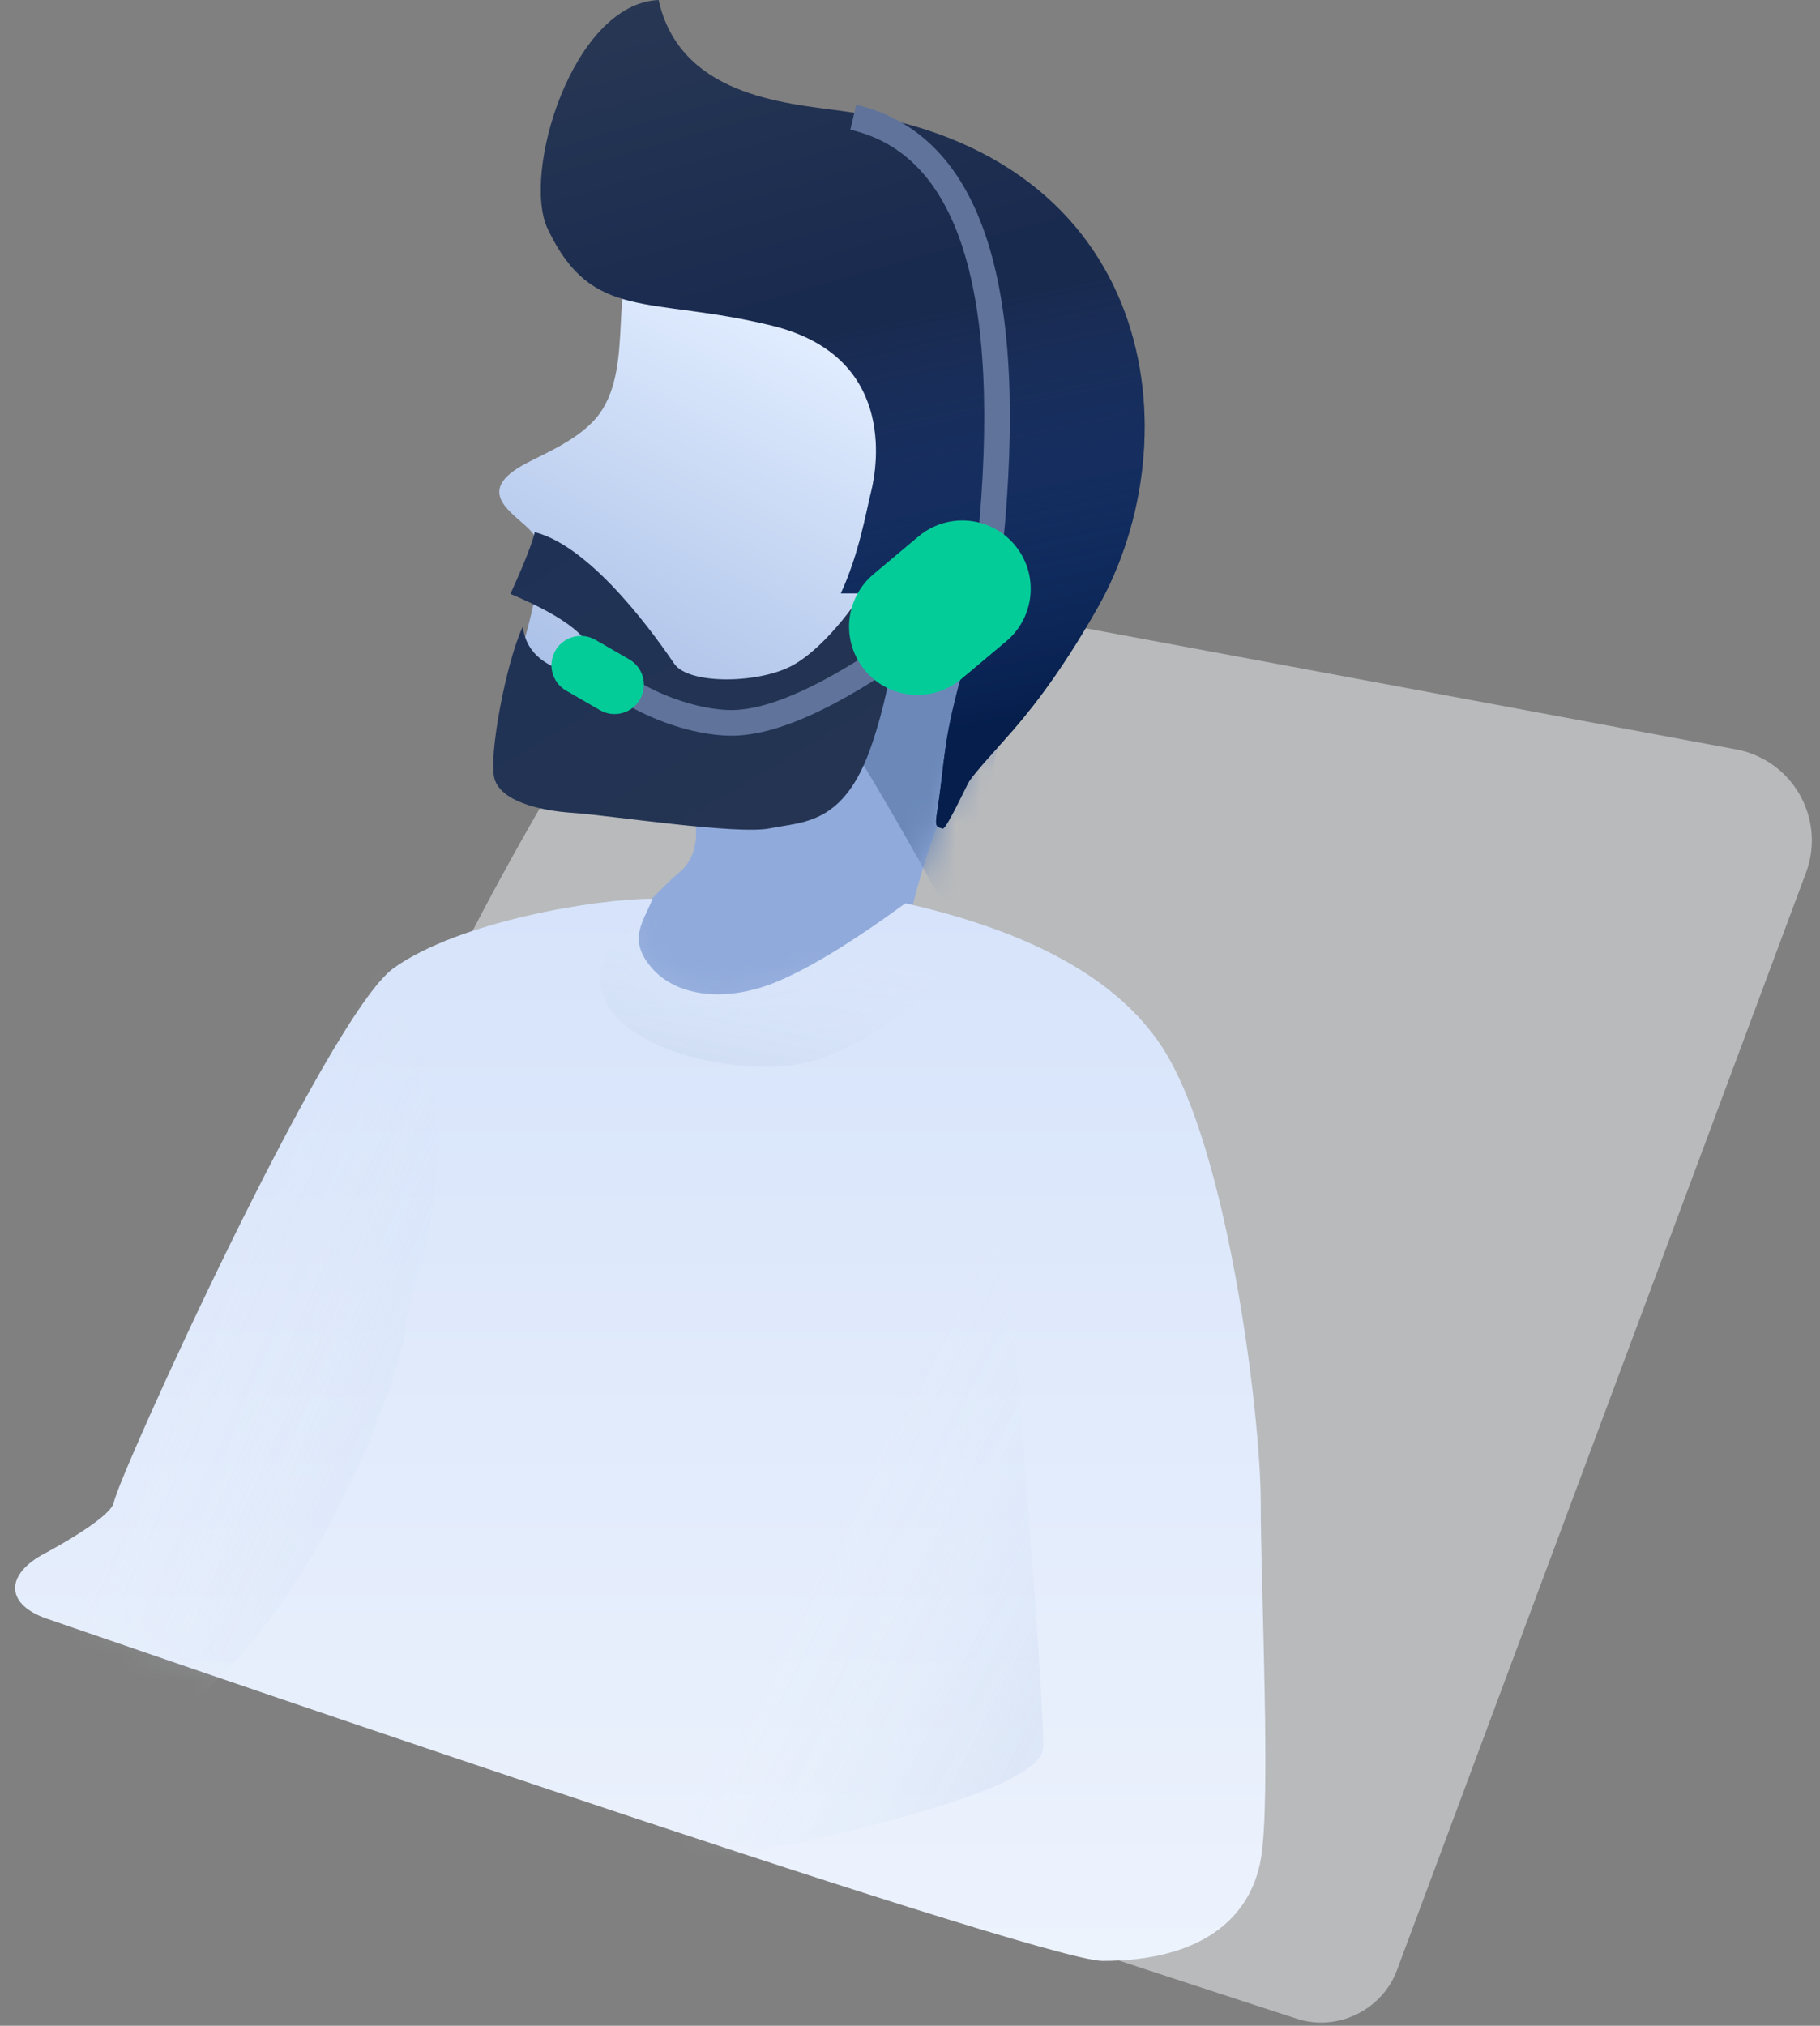 <?xml version="1.0" encoding="UTF-8"?>
<svg width="71px" height="79px" viewBox="0 0 71 79" version="1.1" xmlns="http://www.w3.org/2000/svg" xmlns:xlink="http://www.w3.org/1999/xlink">
    <rect x="0" y="0" width="71" height="79" fill="#808080" stroke="none"/>
    <!-- Generator: Sketch 52.4 (67378) - http://www.bohemiancoding.com/sketch -->
    <title>guy on chair</title>
    <desc>Created with Sketch.</desc>
    <defs>
        <path d="M11.211,10.714 C11.566,11.983 11.405,12.898 10.729,13.46 C9.714,14.304 8.694,15.739 7.69,15.857 C6.685,15.975 5.597,16.545 5.421,18.004 C5.336,18.709 1.849,22.352 0.604,27.364 C0.288,28.633 0.672,30.586 1.755,33.223 L4.635,31.582 L8.738,24.704 C13.294,23.066 15.862,22.051 16.443,21.66 C17.314,21.073 20.136,18.561 19.592,17.619 C19.048,16.677 20.818,10.692 21.869,9.529 C22.92,8.365 23.781,5.531 23.802,4.484 C23.823,3.437 24.188,0.304 21.564,0.404 C19.815,0.47 16.363,3.907 11.211,10.714 Z" id="path-1"></path>
        <linearGradient x1="62.689%" y1="19.763%" x2="27.358%" y2="94.416%" id="linearGradient-3">
            <stop stop-color="#E1EDFF" offset="0%"></stop>
            <stop stop-color="#A1B8E3" offset="100%"></stop>
        </linearGradient>
        <linearGradient x1="-5.407%" y1="30.145%" x2="50%" y2="100%" id="linearGradient-4">
            <stop stop-color="#1F3256" offset="0%"></stop>
            <stop stop-color="#243452" offset="100%"></stop>
        </linearGradient>
        <linearGradient x1="5.697%" y1="-6.56%" x2="16.958%" y2="42.09%" id="linearGradient-5">
            <stop stop-color="#2B3A54" offset="0%"></stop>
            <stop stop-color="#192A4F" offset="100%"></stop>
        </linearGradient>
        <linearGradient x1="57.499%" y1="38.183%" x2="66.096%" y2="88.708%" id="linearGradient-6">
            <stop stop-color="#174293" stop-opacity="0" offset="0%"></stop>
            <stop stop-color="#051E4B" offset="100%"></stop>
        </linearGradient>
        <path d="M31.113,12.7 C26.325,11.528 24.098,12.578 22.365,8.925 C21.34,6.768 23.334,0.15 26.692,0 C27.519,3.699 31.511,4.017 33.824,4.325 C46.244,5.975 47.543,17.121 43.825,23.686 C42.628,25.8 41.521,27.319 40.533,28.457 C39.905,29.18 39.086,30.051 38.809,30.464 C38.716,30.602 37.915,32.343 37.777,32.309 C37.358,32.207 37.526,32.186 37.732,30.384 C37.937,28.582 38.052,28.098 38.424,26.631 C38.534,26.198 40.617,22.872 39.017,21.668 C37.951,20.865 36.511,21.355 34.696,23.139 L33.805,23.139 C34.533,21.55 34.782,19.969 34.975,19.212 C35.263,18.077 35.902,13.872 31.113,12.7 Z" id="path-7"></path>
        <linearGradient x1="50%" y1="100%" x2="50%" y2="0%" id="linearGradient-8">
            <stop stop-color="#EDF3FD" offset="0%"></stop>
            <stop stop-color="#D6E3FA" offset="100%"></stop>
        </linearGradient>
        <path d="M36.321,0.178 C41.29,1.299 44.628,3.169 46.337,5.787 C48.899,9.714 50.183,20.145 50.183,23.528 C50.183,26.911 50.591,35.211 50.183,37.475 C49.774,39.74 47.898,41.422 44.015,41.422 C41.427,41.422 2.825,28.075 2.825,28.075 C1.265,27.538 1.174,26.444 2.602,25.609 C2.602,25.609 5.334,24.186 5.446,23.528 C5.614,22.541 13.779,4.536 16.361,2.702 C18.943,0.868 24.304,0 26.453,0 C26.139,0.865 25.439,1.562 26.428,2.702 C27.416,3.842 29.355,4.041 31.276,3.25 C32.556,2.722 34.238,1.698 36.321,0.178 Z" id="path-9"></path>
        <linearGradient x1="55.246%" y1="54.367%" x2="43.772%" y2="92.51%" id="linearGradient-11">
            <stop stop-color="#E5EFFF" stop-opacity="0" offset="0%"></stop>
            <stop stop-color="#DEE9FB" stop-opacity="0.184" offset="0%"></stop>
            <stop stop-color="#BED0EA" offset="100%"></stop>
        </linearGradient>
        <linearGradient x1="55.246%" y1="54.367%" x2="96.967%" y2="80.087%" id="linearGradient-12">
            <stop stop-color="#E5EFFF" stop-opacity="0" offset="0%"></stop>
            <stop stop-color="#BED0EA" offset="100%"></stop>
        </linearGradient>
    </defs>
    <g id="Illustrations" stroke="none" stroke-width="1" fill="none" fill-rule="evenodd">
        <g transform="translate(-43, -6676)" id="Operations">
            <g transform="translate(42, 48)">
                <g id="guy-on-chair" transform="translate(0, 6628)">
                    <path d="M68.725,29.224 L28.276,21.694 C16.537,38.85 10.982,53.319 11.611,65.099 C19.028,68.165 51.598,78.728 51.598,78.728 C53.17,79.24 54.917,78.387 55.496,76.836 L71.454,34.031 C72.15,32.162 71.196,30.084 69.323,29.389 C69.129,29.317 68.929,29.262 68.725,29.224 Z" id="" fill-opacity="0.5" fill="#F0F5F8"></path>
                    <g id="neck" transform="translate(16.762, 20.571)">
                        <mask id="mask-2" fill="white">
                            <use xlink:href="#path-1"></use>
                        </mask>
                        <use id="" fill="#90AADB" xlink:href="#path-1"></use>
                        <path d="M21.36,15.281 C18.042,9.186 15.607,5.374 14.058,3.845 C12.508,2.315 16.205,0.78 25.15,-0.762 L21.36,17.006 L21.36,15.281 Z" id="Path-3" fill="#6B88B9" style="mix-blend-mode: multiply;" mask="url(#mask-2)"></path>
                    </g>
                    <path d="M25.952,10.02 C24.69,10.853 25.766,14.203 24.401,16.116 C23.655,17.162 22.085,17.743 21.36,18.16 C19.309,19.337 21.417,20.178 21.84,20.878 C22.264,21.579 21.926,23.163 21.609,24.41 C21.292,25.658 20.166,28.47 21.373,29.099 C22.58,29.727 29.992,32.47 32.135,31.632 C34.279,30.794 35.045,26.597 35.573,26.324 C36.101,26.051 36.472,26.339 36.96,26.458 C38.23,26.769 39.376,26.071 39.986,25.078 C40.677,23.954 41.66,24.467 41.128,22.931 C40.309,20.561 35.559,11.226 33.672,10.555 C31.784,9.884 27.902,8.732 25.952,10.02 Z" id="" fill="url(#linearGradient-3)"></path>
                    <path d="M35.068,22.357 C34.684,23.224 33.236,25.222 31.929,25.943 C30.622,26.665 27.869,26.709 27.305,25.886 C26.74,25.063 24.175,21.337 21.863,20.753 C21.747,21.224 21.43,22.027 20.912,23.16 C22.702,23.914 23.741,24.623 24.03,25.287 C24.464,26.284 24.697,25.616 24.264,26.059 C23.831,26.502 21.569,26.161 21.397,24.433 C20.744,25.809 20.043,29.524 20.291,30.372 C20.538,31.221 21.96,31.61 23.364,31.701 C24.767,31.793 29.769,32.566 31.042,32.302 C32.316,32.039 33.934,32.19 35,29.063 C36.066,25.936 35.829,23.91 37.219,21.247 C38.61,18.583 35.452,21.49 35.068,22.357 Z" id="" fill="url(#linearGradient-4)"></path>
                    <g id="">
                        <use fill="url(#linearGradient-5)" xlink:href="#path-7"></use>
                        <use fill="url(#linearGradient-6)" xlink:href="#path-7"></use>
                    </g>
                    <path d="M39.619,21.333 C40.635,11.223 38.857,5.636 34.286,4.571" id="Path-16" stroke="#60739B"></path>
                    <g id="shirt" transform="translate(0, 35.048)">
                        <mask id="mask-10" fill="white">
                            <use xlink:href="#path-9"></use>
                        </mask>
                        <use id="" fill="url(#linearGradient-8)" xlink:href="#path-9"></use>
                        <path d="M25.581,0.981 C21.467,5.156 29.584,7.381 32.898,6.269 C35.108,5.527 37.453,3.765 39.932,0.981 C33.684,-3.628 29.73,-4.781 28.071,-2.476 C25.581,0.981 29.696,-3.195 25.581,0.981 Z" id="Path-6" fill="url(#linearGradient-11)" style="mix-blend-mode: multiply;" opacity="0.547" mask="url(#mask-10)"></path>
                        <path d="M19.717,38.759 C22.647,38.759 41.698,35.631 41.698,33.093 C41.698,31.4 41.208,24.593 40.229,12.67" id="Path-8" fill="url(#linearGradient-12)" style="mix-blend-mode: multiply;" opacity="0.547" mask="url(#mask-10)"></path>
                        <path d="M-6.972,27.749 C-5.645,27.749 0.491,35.455 6.097,32.861 C12.869,29.728 16.812,18.127 16.812,16.738 C16.812,15.675 18.59,11.907 17.913,7.802 C17.645,6.18 16.419,3.606 14.235,0.081" id="Path-8-Copy" fill="url(#linearGradient-12)" style="mix-blend-mode: multiply;" opacity="0.547" mask="url(#mask-10)"></path>
                    </g>
                    <path d="M37.333,24.381 C33.929,26.921 31.33,28.19 29.539,28.19 C28.021,28.19 26.122,27.429 25.143,26.667" id="Path-20" stroke="#60739B"></path>
                    <path d="M24.316,24.418 L24.316,24.418 C24.947,24.418 25.459,24.93 25.459,25.561 L25.459,27.085 C25.459,27.716 24.947,28.228 24.316,28.228 L24.316,28.228 C23.685,28.228 23.173,27.716 23.173,27.085 L23.173,25.561 C23.173,24.93 23.685,24.418 24.316,24.418 Z" id="Rectangle" fill="#04CC99" transform="translate(24.316, 26.323) rotate(-60) translate(-24.316, -26.323) "></path>
                    <path d="M37.666,19.889 L37.666,19.889 C39.139,19.889 40.333,21.083 40.333,22.556 L40.333,24.842 C40.333,26.315 39.139,27.509 37.666,27.509 L37.666,27.509 C36.194,27.509 35,26.315 35,24.842 L35,22.556 C35,21.083 36.194,19.889 37.666,19.889 Z" id="Rectangle" fill="#04CC99" transform="translate(37.666, 23.699) rotate(-310) translate(-37.666, -23.699) "></path>
                </g>
            </g>
        </g>
    </g>
</svg>